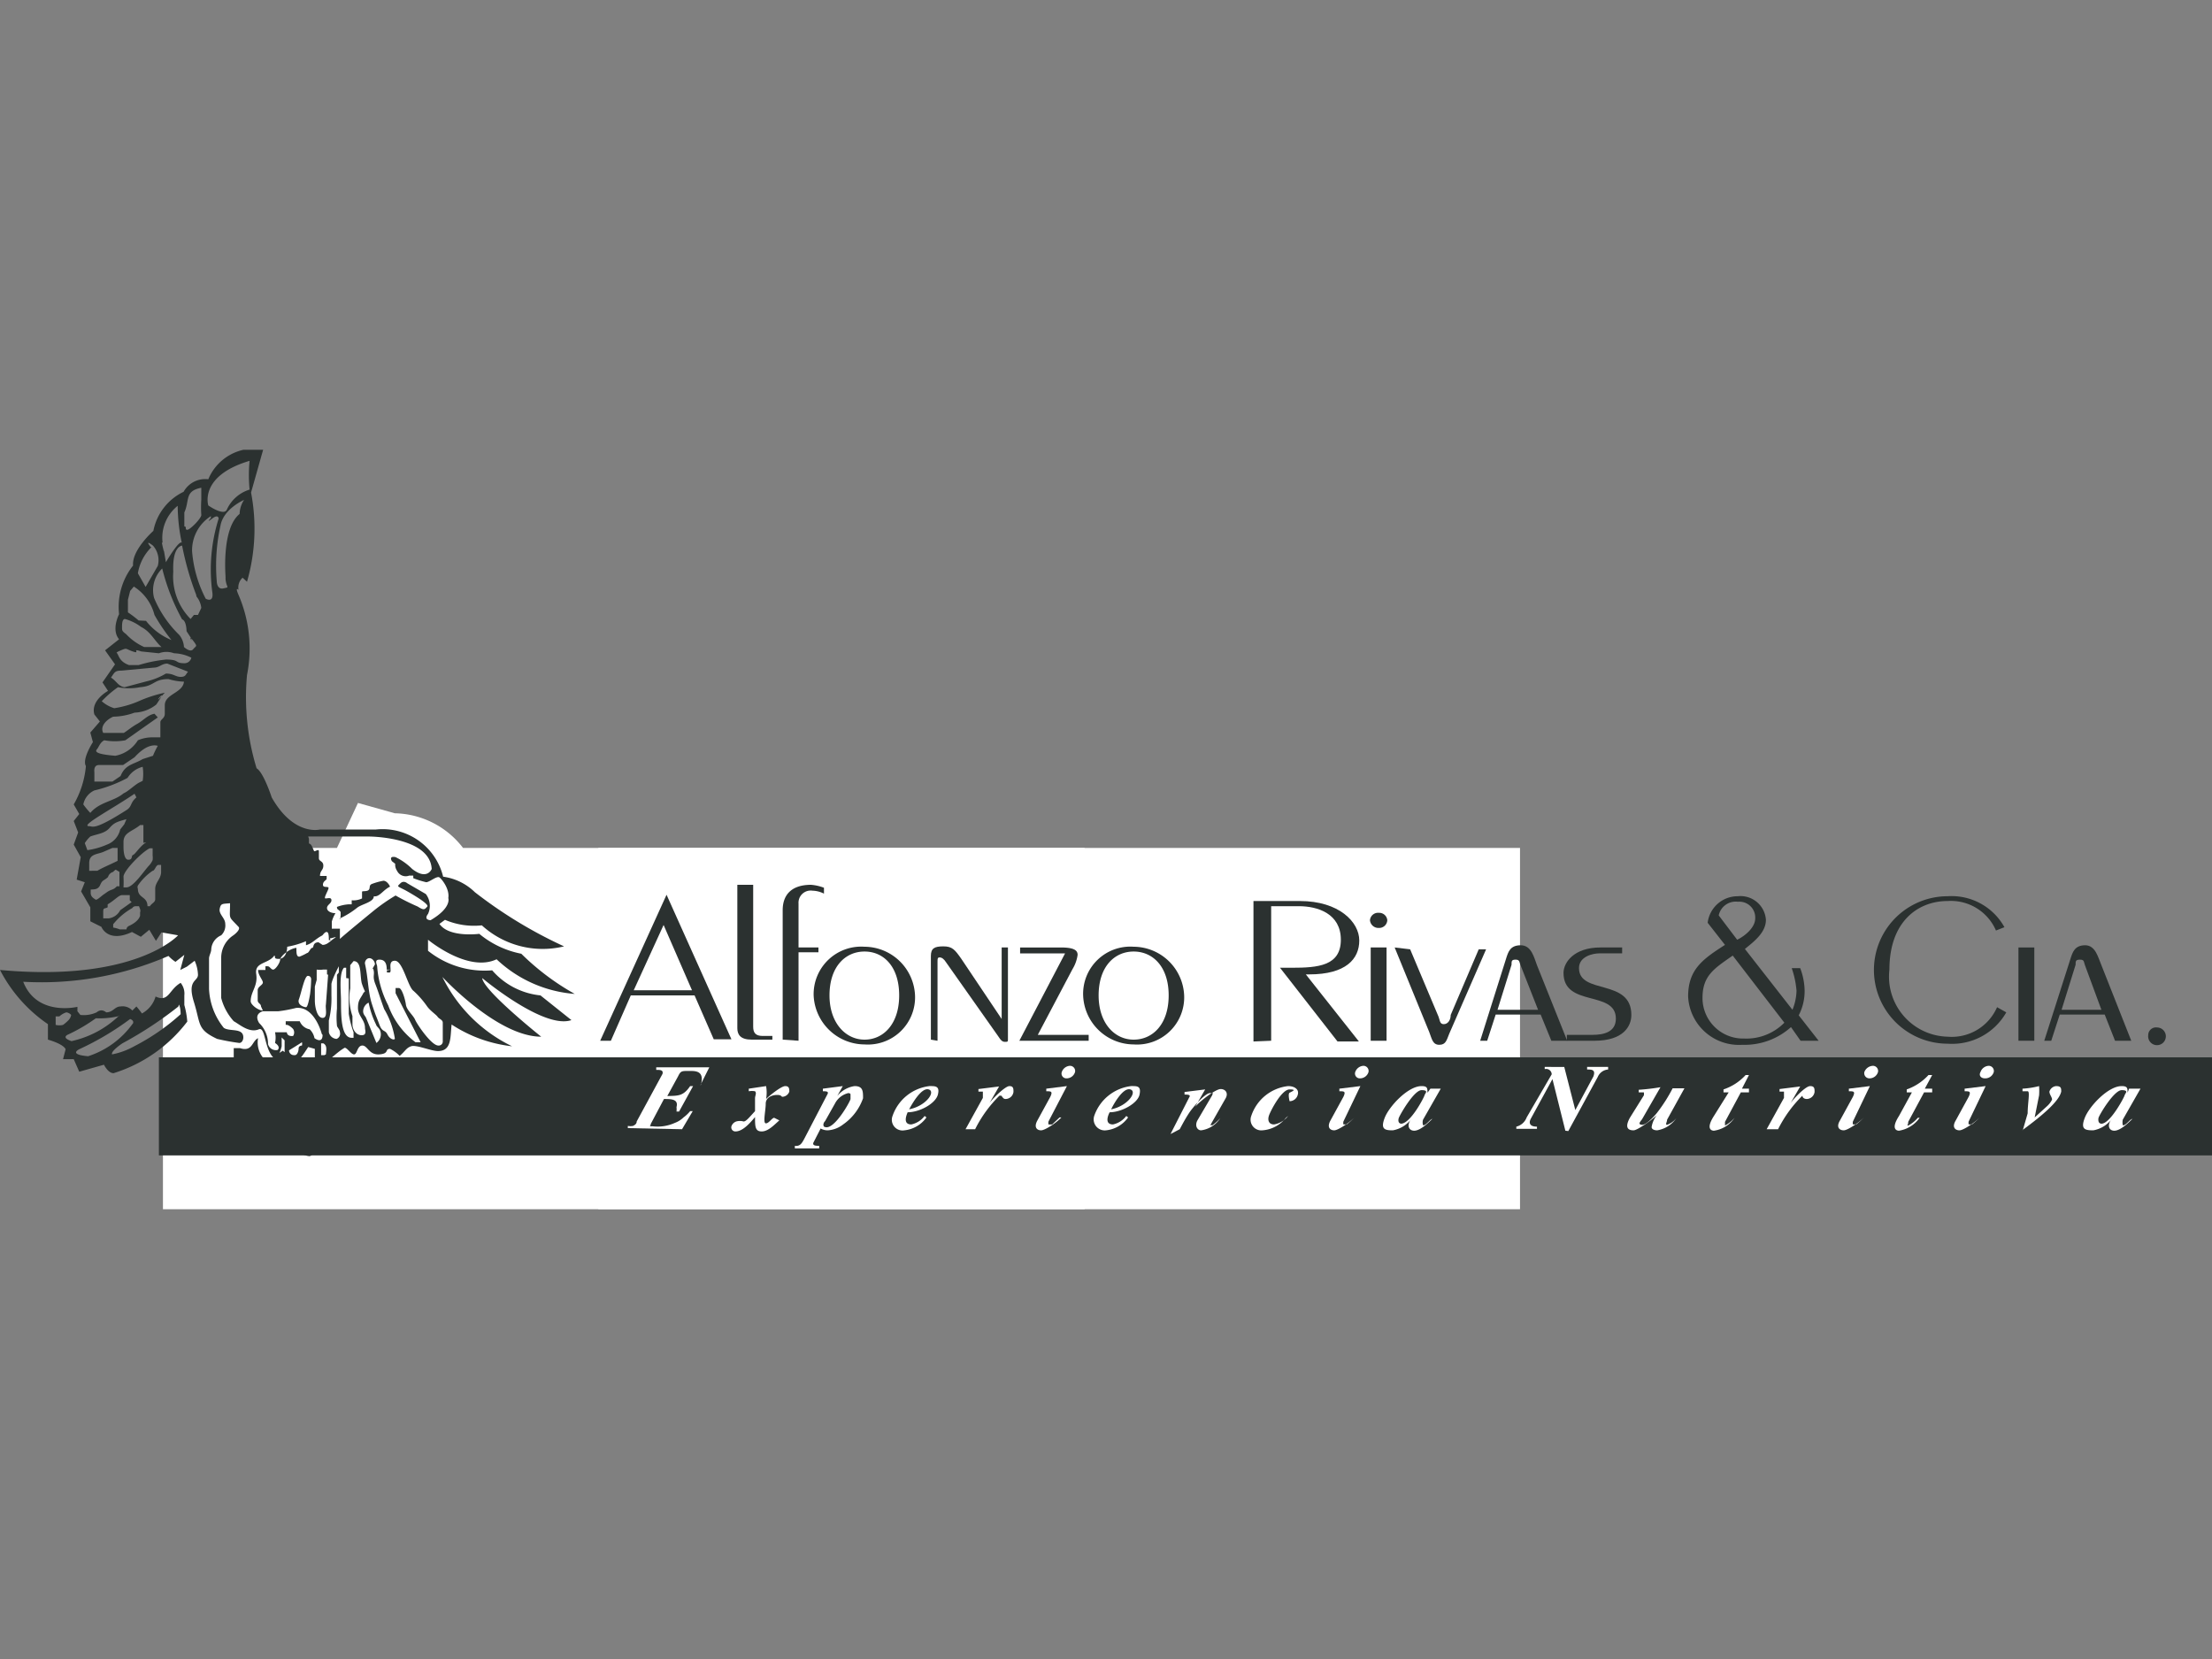 <svg id="Layer_1" data-name="Layer 1" xmlns="http://www.w3.org/2000/svg" xmlns:xlink="http://www.w3.org/1999/xlink" viewBox="0 0 60 45"><rect x="0" y="0" width="60" height="45" fill="#808080" stroke="none"/><defs><style>.cls-1{fill:none;}.cls-2{clip-path:url(#clip-path);}.cls-3,.cls-4{fill:#fff;}.cls-4,.cls-5{fill-rule:evenodd;}.cls-5,.cls-6{fill:#2b3130;}</style><clipPath id="clip-path"><rect class="cls-1" x="-0.04" y="12.2" width="60.08" height="20.6"/></clipPath></defs><g class="cls-2"><path class="cls-3" d="M41.23,23h-25V32.8h25Z"/><path class="cls-4" d="M12.56,23H29.42V32.8h-25V23H9.14l.57-1.22,1,.28A2.39,2.39,0,0,1,12.56,23Z"/><path class="cls-5" d="M16.28,28.23h.29L17.11,27h1.73l.52,1.19h.48l-1.76-3.92h0ZM18,25.09l.77,1.77H17.19Z"/><path class="cls-5" d="M20,24v3.89c0,.17.08.31.39.31h.56V28.1h-.26c-.2,0-.26-.09-.26-.25V24Z"/><path class="cls-5" d="M21.66,28.23v-2.4h.54V25.7h-.54V24.51a.33.33,0,0,1,.38-.35.71.71,0,0,1,.31.08v-.16A1.27,1.27,0,0,0,22,24c-.53,0-.77.27-.77.69v3.51Z"/><path class="cls-5" d="M22.07,27a1.39,1.39,0,0,0,1.38,1.33A1.28,1.28,0,0,0,24.82,27a1.38,1.38,0,0,0-1.37-1.32A1.29,1.29,0,0,0,22.07,27Zm.43,0c0-.78.43-1.19.95-1.19s.94.41.94,1.19-.43,1.2-.94,1.2S22.5,27.75,22.5,27Z"/><path class="cls-5" d="M25.43,28.23V26.09c0-.09,0-.12.06-.12s.12.05.17.13L27,28c.1.13.15.26.25.26s.09,0,.09-.12V25.7h-.17v1.94h0L26.07,26c-.17-.24-.24-.33-.48-.33s-.34.05-.34.26v2.27Z"/><path class="cls-5" d="M28.89,25.86l-1.24,2.37h1.88v-.16H28.15l.94-1.78a1,1,0,0,0,.14-.39c0-.13-.11-.2-.46-.2h-1.1v.16Z"/><path class="cls-5" d="M29.38,27a1.38,1.38,0,0,0,1.37,1.33A1.28,1.28,0,0,0,32.12,27a1.38,1.38,0,0,0-1.37-1.32A1.28,1.28,0,0,0,29.38,27Zm.42,0c0-.78.43-1.19.95-1.19s.95.41.95,1.19-.43,1.2-.95,1.2S29.8,27.75,29.8,27Z"/><path class="cls-5" d="M34.48,28.23V24.58h.75c.51,0,1.14.2,1.14.91s-.62.76-1.33.76h-.32l1.56,2h.58l-1.44-1.82h.09c1,0,1.36-.42,1.36-.92s-.55-1.07-1.61-1.07H34v3.81Z"/><path class="cls-5" d="M37.61,25.7h-.43v2.53h.43Zm-.21-.53a.22.22,0,0,0,.23-.21.22.22,0,0,0-.23-.2.22.22,0,0,0-.24.2A.23.23,0,0,0,37.4,25.17Z"/><path class="cls-5" d="M37.83,25.7,38.77,28c.07.18.09.34.27.34s.2-.13.27-.3l1-2.29h-.2l-.76,1.78c0,.13-.07.25-.19.25s-.1-.13-.16-.25l-.75-1.78Z"/><path class="cls-5" d="M40.34,28.23l.23-.71h1.22l.29.71h.43l-.82-2.05c-.08-.21-.15-.54-.44-.54s-.34.18-.4.37l-.7,2.22Zm.28-.84L41,26.17c0-.1,0-.14.11-.14s.1.06.13.14l.48,1.22Z"/><path class="cls-5" d="M44,25.7h-.59c-.72,0-1,.41-1,.69,0,.94,1.42.46,1.42,1.24,0,.36-.32.44-.63.44h-.7v.16h.75c.78,0,1-.39,1-.7,0-1-1.42-.54-1.42-1.27,0-.32.38-.4.55-.4H44Z"/><path class="cls-5" d="M47.33,25.74c.26-.21.57-.45.57-.79a.69.69,0,0,0-.76-.64.82.82,0,0,0-.82.72l.47.6c-.61.39-1,.67-1,1.4a1.38,1.38,0,0,0,1.47,1.31,1.88,1.88,0,0,0,1.32-.48l.26.37h.49l-.54-.69a1.42,1.42,0,0,0,.16-.67,1.79,1.79,0,0,0-.12-.61H48.6a2.48,2.48,0,0,1,.13.61,1.44,1.44,0,0,1-.11.52Zm1.07,2a1.44,1.44,0,0,1-1.09.43,1.1,1.1,0,0,1-1.13-1.1c0-.61.32-.8.82-1.15Zm-1.78-2.91a.47.47,0,0,1,.52-.37.43.43,0,0,1,.47.45c0,.25-.28.48-.49.58Z"/><path class="cls-5" d="M54.37,25.15a1.64,1.64,0,0,0-1.54-.84,2,2,0,1,0,0,4,1.69,1.69,0,0,0,1.59-.85l-.25-.14a1.34,1.34,0,0,1-1.34.8,1.63,1.63,0,0,1-1.58-1.82c0-1.3.77-1.86,1.58-1.86a1.33,1.33,0,0,1,1.31.8Z"/><path class="cls-6" d="M55.18,25.7h-.43v2.53h.43Z"/><path class="cls-5" d="M55.64,28.23l.23-.71h1.22l.28.71h.44L57,26.18c-.09-.21-.16-.54-.44-.54s-.34.18-.4.37l-.71,2.22Zm.28-.84.38-1.22c0-.1,0-.14.12-.14s.1.06.13.14L57,27.39Z"/><path class="cls-5" d="M58.27,28.08a.24.24,0,1,0,.24-.21A.21.21,0,0,0,58.27,28.08Z"/><path class="cls-6" d="M60,28.68H4.31v2.66H60Z"/><path class="cls-4" d="M18.5,30.63l.29-.49h-.07a1,1,0,0,1-.18.17.69.69,0,0,1-.24.15,1.13,1.13,0,0,1-.6.09s0,0-.05,0,0,0,0-.06l.36-.68c.19,0,.4,0,.34.22a.56.56,0,0,1,0,.12h.07l.38-.69h-.08c-.19.28-.33.26-.62.27l.29-.53c.06-.12.08-.15.22-.15h.15c.25,0,.32.12.25.38H19l.24-.48H17.8l0,.07c.1,0,.2,0,.17.11l-.7,1.29c0,.07-.06.1-.1.12a.37.37,0,0,1-.14,0v.06Z"/><path class="cls-4" d="M21,30.32c-.06,0-.15.16-.23.15s0-.35,0-.53.18-.24.31-.24.1.05.15.05a.21.21,0,0,0,.18-.14c0-.07,0-.15-.11-.15s-.43.26-.52.35a1,1,0,0,0,0-.35l-.47.07,0,.07a.49.49,0,0,1,.17,0c.05.05,0,.12,0,.19l0,.35c-.15.16-.24.28-.31.28a.36.36,0,0,0-.2,0,.21.21,0,0,0-.13.13.11.11,0,0,0,.11.14c.19,0,.38-.21.53-.39,0,.25,0,.39.18.39s.34-.18.48-.3Z"/><path class="cls-4" d="M23.07,29.68s0,.08,0,.13-.44.85-.69.76c-.05,0-.07-.09,0-.16l.27-.48a.55.55,0,0,1,.36-.28S23.06,29.65,23.07,29.68Zm-.85,1.47,0-.07c-.08,0-.18,0-.16-.08l.2-.39a.38.38,0,0,0,.19.05.75.75,0,0,0,.42-.16,1.45,1.45,0,0,0,.54-.71c0-.19,0-.33-.23-.33a.74.74,0,0,0-.47.27l.15-.27-.54.07,0,.07c.08,0,.16,0,.13.07l-.64,1.23c-.06.11-.11.2-.25.18v.07Z"/><path class="cls-4" d="M25.08,30.27a.61.61,0,0,1-.36.23c-.25,0-.12-.28-.1-.33.33,0,.76-.24.82-.48s-.08-.23-.23-.23a1.21,1.21,0,0,0-1,.81.29.29,0,0,0,.32.39.84.84,0,0,0,.6-.35Zm-.42-.18c.07-.13.33-.6.53-.54S25.12,30,24.66,30.09Z"/><path class="cls-4" d="M26.45,30.63a3.41,3.41,0,0,1,.66-.91h.05c.05.06.06.09.12.09a.22.22,0,0,0,.21-.19c0-.09,0-.16-.11-.16s-.44.32-.54.46h0l.26-.45-.56.07,0,.07h.12s0,.08,0,.17l-.47.85Z"/><path class="cls-4" d="M28.94,29.46l-.56.07,0,.07c.13,0,.18,0,.11.15l-.35.64c-.11.2,0,.27.1.27s.4-.19.55-.35l-.05,0-.2.19c-.06,0-.08,0-.1,0a.19.19,0,0,1,0-.08Zm0-.21a.24.24,0,0,0,.22-.17.14.14,0,0,0-.14-.17.25.25,0,0,0-.22.17A.13.13,0,0,0,28.92,29.25Z"/><path class="cls-4" d="M30.55,30.27a.61.61,0,0,1-.36.23c-.25,0-.12-.28-.09-.33.32,0,.76-.24.81-.48s-.07-.23-.23-.23a1.21,1.21,0,0,0-1,.81.3.3,0,0,0,.32.39.84.84,0,0,0,.6-.35Zm-.41-.18c.06-.13.32-.6.52-.54S30.59,30,30.14,30.09Z"/><path class="cls-4" d="M32,30.63c.08-.15.16-.3.26-.45s.43-.53.56-.53.07,0,.06.06l-.4.68c-.08.15,0,.27.1.27a.74.74,0,0,0,.52-.33l0,0a1.29,1.29,0,0,1-.21.19s-.06,0-.06,0l.41-.72c.09-.15,0-.26-.13-.26s-.53.3-.69.48h0l.27-.47-.56.07,0,.07c.07,0,.18,0,.13.07l-.51,1Z"/><path class="cls-4" d="M34.94,30.27a.61.61,0,0,1-.38.23c-.15,0-.18-.12-.14-.24s.34-.71.56-.71.05.06,0,.09,0,.23,0,.23a.23.23,0,0,0,.22-.17c.05-.16-.1-.24-.26-.24a1.19,1.19,0,0,0-1,.81.29.29,0,0,0,.3.39.89.89,0,0,0,.64-.34Z"/><path class="cls-4" d="M36.9,29.46l-.57.07v.07c.13,0,.18,0,.11.15l-.35.64c-.11.2,0,.27.1.27s.39-.19.55-.35l0,0a2,2,0,0,1-.21.19c-.06,0-.07,0-.09,0a.19.19,0,0,1,0-.08Zm0-.21a.24.24,0,0,0,.22-.17.14.14,0,0,0-.14-.17.25.25,0,0,0-.22.17A.13.13,0,0,0,36.88,29.25Z"/><path class="cls-4" d="M38.72,29.64c0-.12,0-.18-.16-.18-.37,0-.88.55-1,.86s0,.34.22.34a.8.8,0,0,0,.51-.32c-.14.16-.09.33.07.33s.37-.2.49-.32l0,0c-.05,0-.19.2-.25.17a.25.25,0,0,1,0-.15l.48-.84H38.8Zm-.7.84c-.09,0-.1-.08-.08-.15s.41-.76.62-.76.09.09.08.14S38.26,30.48,38,30.48Z"/><path class="cls-4" d="M42.54,30.68l.8-1.47a.33.33,0,0,1,.28-.2l0-.07h-.57l0,.07c.12,0,.24,0,.17.19l-.49.91-.3-1.17H41.9V29a.15.15,0,0,1,.19.14l-.68,1.17a.4.4,0,0,1-.28.25v.06h.56l0-.06c-.21,0-.22-.11-.17-.21l.59-1.08.35,1.4Z"/><path class="cls-4" d="M44.21,30.32c-.17.31,0,.34.1.34s.47-.26.63-.41h0a.7.7,0,0,0-.14.32c0,.07.09.09.15.09a.78.78,0,0,0,.52-.33l0,0a.56.56,0,0,1-.25.18c-.06,0,0-.08,0-.14l.47-.85h-.32a4.32,4.32,0,0,1-.42.66c-.07.09-.3.34-.41.33s-.07-.06,0-.15l.5-.87a5.6,5.6,0,0,1-.59.07v.07c.1,0,.13,0,.14,0a.31.31,0,0,1,0,.08Z"/><path class="cls-4" d="M46.49,30.27c-.23.36-.06.4,0,.4a.81.81,0,0,0,.56-.35l0,0a.86.86,0,0,1-.26.21s0,0,0-.1l.43-.8h.22l0-.1h-.19l.19-.37h-.09a1.42,1.42,0,0,1-.6.39l0,.08h.14Z"/><path class="cls-4" d="M48.23,30.63a3.41,3.41,0,0,1,.66-.91h0c0,.06.06.09.12.09a.22.22,0,0,0,.21-.19c0-.09,0-.16-.12-.16s-.43.32-.53.46h0l.26-.45-.56.07,0,.07h.12s0,.08,0,.17l-.47.85Z"/><path class="cls-4" d="M50.72,29.46l-.57.07v.07c.13,0,.18,0,.11.15l-.35.64c-.12.2,0,.27.1.27s.39-.19.55-.35l0,0a2,2,0,0,1-.21.19c-.06,0-.07,0-.09,0a.19.19,0,0,1,0-.08Zm0-.21a.24.24,0,0,0,.22-.17.14.14,0,0,0-.14-.17.26.26,0,0,0-.23.17A.14.14,0,0,0,50.7,29.25Z"/><path class="cls-4" d="M51.51,30.27c-.23.36-.06.4,0,.4a.85.85,0,0,0,.56-.35l-.05,0a.86.86,0,0,1-.26.21c-.05,0,0,0,0-.1l.43-.8h.22l0-.1h-.2l.2-.37h-.1a1.45,1.45,0,0,1-.59.39l0,.08h.14Z"/><path class="cls-4" d="M53.86,29.46l-.57.07v.07c.13,0,.18,0,.11.15l-.35.64c-.12.2,0,.27.1.27s.39-.19.55-.35l0,0a2,2,0,0,1-.21.19c-.06,0-.07,0-.09,0a.19.19,0,0,1,0-.08Zm0-.21a.24.24,0,0,0,.22-.17.14.14,0,0,0-.14-.17.25.25,0,0,0-.22.17C53.67,29.17,53.73,29.25,53.84,29.25Z"/><path class="cls-4" d="M54.85,30.66c.53-.39,1-.78,1.06-1.05,0-.09,0-.15-.14-.15a.21.21,0,0,0-.18.15c0,.08.08.16.07.22a.59.59,0,0,1-.14.18l-.33.3.12-.6a1.85,1.85,0,0,0,0-.25,2.34,2.34,0,0,1-.45.07v.07H55c.07,0,0,.32,0,.6l-.13.45Z"/><path class="cls-4" d="M57.71,29.64c0-.12,0-.18-.16-.18-.37,0-.88.55-1,.86s0,.34.23.34a.8.8,0,0,0,.51-.32c-.14.16-.1.33.06.33s.37-.2.49-.32l0,0c-.06,0-.19.2-.26.17a.37.37,0,0,1,0-.15l.48-.84h-.31Zm-.7.84c-.09,0-.1-.08-.09-.15s.42-.76.63-.76.09.09.08.14S57.24,30.48,57,30.48Z"/><path class="cls-5" d="M6.47,16a.36.36,0,0,1,.11-.33l.12.11a5.2,5.2,0,0,0,.11-2.42l.33-1.17A1.35,1.35,0,0,0,5.65,13a.67.67,0,0,0-.67.34,1.49,1.49,0,0,0-.82,1.06s-.59.52-.55.94a1.8,1.8,0,0,0-.38,1.32s-.22.42,0,.68l-.38.3.27.38-.34.49.15.23s-.48.26-.37.64l.15.19-.26.3.07.26s-.3.46-.19.65A2.53,2.53,0,0,1,2,21.82l.15.26L2,22.27l.12.31L2,22.91l.19.34-.11.61.22.07-.1.25.25.43,0,.38.3.15s.17.45.83.14l.24.13.23-.19.18.3.15-.23.45.08S3.68,26.65,0,26.31a4,4,0,0,0,1.3,1.47l0,.42s.41.11.48.26l-.07.27H2l.15.34.67-.19s.11.23.26.23a4,4,0,0,0,2-1.4A2.38,2.38,0,0,0,5,27.26V27a.46.46,0,0,0-.1-.34c-.32.18-.32.54-.68.37a.76.76,0,0,1-.37.46,2.11,2.11,0,0,0-.15-.19l-.11.11a.36.36,0,0,0-.32-.11c-.16,0-.2.16-.39.16,0,0-.12-.12-.26,0a.84.84,0,0,1-.44.07l-.08-.1v-.12S1,27.58.63,26.63a8.66,8.66,0,0,0,3.94-.7,1,1,0,0,0,.19.16L5,25.9l-.11.41.18-.09.21-.16a1,1,0,0,1,.09.38c0,.19-.3.13-.11.74s.08.74.63,1a6,6,0,0,0,.6.11c.07,0,.11-.08.11-.15,0-.27-.37-.15-.53-.26a1.8,1.8,0,0,1-.4-1.06c0-.22,0-.61,0-.65V26c0-.08.06-.17.06-.25A.44.44,0,0,1,6,25.37a.37.37,0,0,0,.11-.31c0-.16-.18-.26-.15-.41s.07-.13.28-.15c0,.46-.06.33.23.64.06.06-.07.18-.14.23A.73.73,0,0,0,6,26c0,.3,0,.75,0,1.07a1.5,1.5,0,0,0,.34.63c.15.08.42.33.68.22s.07,1.12.91.85c.18,0,.19,0,.43-.37l.18.05v.23c0,.09,0,.18.16.18s.4-.3.65-.44c.07,0,.18.19.26.18s.08-.24.22-.24.18.26.46.24.14-.15.29-.15a.91.91,0,0,1,.26.19c.15-.12.17-.21.31-.26s.54.13.73.13c.38,0,.33-.39.37-.72a3.74,3.74,0,0,0,1.64.59A4.08,4.08,0,0,1,12,26.5s1.49,1.62,2.68,1.62c0,0-1.57-1.25-1.6-1.59,0,0,1.67,1.4,2.42,1.14L14.66,27a2,2,0,0,1-1.31-.68,2.46,2.46,0,0,1-1.74-.53v-.3s1.08.9,1.86.53a3.47,3.47,0,0,0,2.12.94,6.74,6.74,0,0,1-1.45-1.09A2.55,2.55,0,0,1,13,25.33s-.82.11-1.08-.27l.15-.11a2,2,0,0,0,1,.15,2.45,2.45,0,0,0,2.23.57,12.29,12.29,0,0,1-2.42-1.47,1.53,1.53,0,0,0-.86-.42,1.69,1.69,0,0,0-1.82-1.28l-1.52,0s-.71.19-1.31-.87c0,0-.22-.68-.41-.79a6.61,6.61,0,0,1-.26-2.53,3.67,3.67,0,0,0-.22-2.15C6.36,15.89,6.47,16,6.47,16ZM4.84,27.3a10.32,10.32,0,0,1-1.52,1s-.32.21-.28.3a2,2,0,0,0,.6-.22,5.83,5.83,0,0,0,1.26-.87s0-.2-.05-.26Zm-1.24.47s.06-.08-.07-.13a7.6,7.6,0,0,1-1.36.81s-.35.15.22.2a2.39,2.39,0,0,0,1.2-.87C3.65,27.7,3.6,27.77,3.6,27.77Zm-.37-.21a2.24,2.24,0,0,1-.63.06,4.6,4.6,0,0,1-.75.44s-.21.08.09.18a2.68,2.68,0,0,0,1.3-.7Zm-1.37.11a.27.27,0,0,0,.07-.14.21.21,0,0,0-.13-.07.5.5,0,0,0-.19.11s-.06,0-.1,0l0,.09,0,.14h0a.42.42,0,0,0,.2,0A1.11,1.11,0,0,0,1.86,27.67Zm6.87.38s-.19-.76-.7-.71a3.63,3.63,0,0,1-.48.09H7.13s-.26.06-.1.32a.78.78,0,0,1,.24.57.22.22,0,0,0,.26.16s.1-.08-.07-.19a.67.67,0,0,0,0-.29h.32s0,.12.17.1a.17.17,0,0,0,0-.19s-.12-.13-.2-.11V27.7h.38a.36.36,0,0,0,.27.22.45.45,0,0,1,.13.24s.22.17.22-.09v0ZM7.08,27.3c0-.08-.09-.08-.09-.17s0-.17,0-.27.14-.14.14-.21-.13-.2-.13-.34l.2,0,0-.1h.06c.06,0,.09.09.15.09s.18-.17.19-.27.25-.3.44-.32c0,.14,0,.24.08.24a1.36,1.36,0,0,0,.21-.1c.05,0,.09-.14.14-.14s0-.15.17-.15l.11.07c.13,0,.21-.11.32-.18s-.06,0-.1,0,0,.05,0,.05H8.92c0-.09,0-.22-.06-.22s-.1.09-.13.1c-.19.1-.24.2-.43.26l0-.11a2.29,2.29,0,0,1-.51.15c0,.16-.07.33-.23.33s-.07-.07-.12-.09c-.16.23-.54.17-.49.5s-.15.47-.15.74c0,.09.2.25.33.25Zm1.36-.74s0-.09-.09-.09-.18.47-.24.63.14.22.19.22.09-.24.11-.35A3.58,3.58,0,0,0,8.44,26.56Zm.43-.13V26.3H8.76a.59.59,0,0,1-.17,0v.28l-.05.18V27l0,.14c0,.17.06.47.21.47s.07-.27.09-.36l.06-.81Zm.32-.05c0-.07,0-.17,0-.17s-.18.34-.2.48V27a2.49,2.49,0,0,1-.07.68V28a.23.23,0,0,0,.21.18A.15.15,0,0,0,9.22,28c0-.07-.08-.14-.08-.18a2.36,2.36,0,0,1,0-.46v-.92Zm.2.15v-.28H9.33c-.14.15-.08.65-.08.9,0,.41,0,1,.29,1h.05V28a2.62,2.62,0,0,1-.13-.5v-.46l0-.23v-.27Zm.51.36a1.49,1.49,0,0,1-.09-.23c-.05-.24,0-.59-.22-.59,0,0-.09.11-.09.11l0,.63a1.53,1.53,0,0,0,.06.75v.22c0,.15.1.3.25.3s.09-.14.09-.2c0-.22-.19-.32-.19-.54s.07-.25.15-.41Zm.09.31a.27.27,0,0,0-.14.23c0,.09.06.13.08.18l.28.68a.29.29,0,0,0,.12-.23c0-.17-.11-.19-.13-.27A2.39,2.39,0,0,1,10,27.2Zm.1-.9.08-.14c0-.08-.07-.17-.15-.17s-.13.09-.12.15c.09.41.08.76.19,1.1s.12.33.2.55.15.13.22.27.2.16.2.11a2.24,2.24,0,0,0-.29-.8c-.1-.27-.15-.45-.24-.68s0-.25-.06-.42Zm.51,0h-.11c0-.17-.05-.27-.2-.27s-.06.14-.06.18a2.73,2.73,0,0,0,.3,1.06,2.18,2.18,0,0,0,.74,1h.14v0l-.68-1.33v-.14h.09c.08,0,.17.3.19.45s.2.29.25.41.44.7.63.7a.11.11,0,0,0,.12-.12v-.5c0-.08-.1-.1-.14-.16s-.2-.16-.29-.29a2.5,2.5,0,0,0-.36-.41c-.16-.11-.29-.82-.51-.82s-.05.32-.15.32-.05,0-.07-.06ZM7.72,28.54s0,0,0-.05v-.27l-.08-.08h0l0,.24a.88.88,0,0,1-.06.18l0,0,.09-.06Zm.25.08a.13.13,0,0,1-.13-.13s.31-.19.35-.22a.19.19,0,0,1,0,.09s-.09,0-.09.08S8.06,28.62,8,28.62Zm.83,0-.09,0h0l0-.11V28.3h.06c.11.06.08.18.07.3Zm-.44-5.93H10s1.66,0,1.71.88c0,0-.12.32-.53,0a1.65,1.65,0,0,0-.45-.32s-.19-.05-.1.11l.09.07a.29.29,0,0,0,.05.19.26.26,0,0,0,.33.13h.11v.07a2.49,2.49,0,0,0,.35.11c.09,0,.29-.18.36-.13s.28.32.24.56c0,0,.1.26-.48.6,0,0-.2,0-.07-.17a.52.52,0,0,0-.06-.54l-.5-.29s-.1-.09-.19,0-.1.07.12.18c0,0,.68.37.61.45s-.09.11-.26,0a6.11,6.11,0,0,1-.6-.3,5.08,5.08,0,0,0-.59.41s-.87.71-.92.77v-.28H9V25a.83.83,0,0,1,.1-.23c-.11,0-.23-.05-.23-.14s.12-.12.12-.21-.1-.05-.16-.05.06-.19.08-.27-.15,0-.15-.1.09-.12.1-.16v-.08l-.18,0c0-.15.09-.15.09-.28s-.12-.11-.12-.2,0-.12,0-.19-.09,0-.12,0-.06-.2-.15-.21v-.13Zm.88,2.23a.24.24,0,0,1,0-.09l0-.09c-.05-.08-.1-.05-.1-.14a1.1,1.1,0,0,1,.31-.07h.09v-.11a.54.54,0,0,0,.28-.05s0-.15,0-.18.13,0,.18-.05,0-.12.08-.16a1.77,1.77,0,0,1,.32-.09c.09,0,.16.11.18.16-.19.09-.29.29-.44.26,0,.16-.32.21-.45.31a2.22,2.22,0,0,1-.49.3Zm-.3,5c.1,0,.15.14.26.14s.18-.06.17-.18c0-.28-.33-.27-.58-.3H8.25a.55.55,0,0,1-.31-.08H7.85a.66.66,0,0,0,0,.14c0,.1.07.15.07.22s-.17.11-.2.19c-.21,0-.29,0-.29.21a.16.16,0,0,0,.16.16l.32-.15.19.06,0,.29a.28.28,0,0,0,.26.2c.07,0,.12-.09.12-.17s-.06-.16-.09-.23a.34.34,0,0,1,0-.1c0-.14-.05-.26,0-.37s.19,0,.27,0H8.9Zm-1.57.48a.25.25,0,0,0,0,.09c0,.09.14.22.14.22s0-.08,0-.1S7.4,30.38,7.37,30.36Zm1,.81s0-.05,0-.09a1.4,1.4,0,0,0-.16-.2l0,.13A.19.19,0,0,0,8.32,31.17Zm1.11-.49c.06.15,0,.26.05.3s.08-.1.08-.18a.15.15,0,0,0-.11-.14Zm.21-.41a.72.72,0,0,0,0-.24s-.18-.13-.13,0a.45.45,0,0,0,.15.22ZM7,28.16c-.17.08-.15.38-.49.27H6.34v.25c0,.07.19.21.19.22a3.89,3.89,0,0,0,.52.64s0,0,0,.08a.11.11,0,0,0,.09.11s.06,0,.11,0l.17.11c.07,0,.08-.1.17-.1s.11,0,.11.08-.13.08-.21.09a.34.34,0,0,0-.27.33v.28a.37.37,0,0,0,.35.3.69.69,0,0,0,0-.24l.28-.09c.07.15.16.22.14.37v.23a.49.49,0,0,0,.41.27.17.17,0,0,0,.11-.1l-.14-.31c.07-.12.21-.08.18-.35a2,2,0,0,0-.06-.28h.05c.17,0,.32.24.39.33s.33.07.4.25l-.07.21.16,0a.34.34,0,0,0,.23-.35c0-.2-.27-.33-.32-.48v-.12h.09c.09,0,.06.24.19.24s.15-.15.15-.27-.13-.19-.18-.24a1.49,1.49,0,0,1-.2-.31c-.13-.17-.32-.18-.53-.21H8c-.16-.07-.15-.31-.19-.42a1.07,1.07,0,0,1-.52-.12A.66.66,0,0,1,7,28.16Zm2.1,2.11c-.06,0-.1-.13-.11-.15S8.82,30,8.72,30s-.06,0-.06.08.07.05.1.1.29.27.45.38h.11v-.11C9.27,30.35,9.21,30.27,9.09,30.27ZM4.15,20.5a2.19,2.19,0,0,1,.13-.27c-.26-.07-.52.19-.63.31l-.31.21-.63,0c-.06,0-.17,0-.15.2v.25h.49l.22-.15c.13-.32.35-.31.6-.46Zm1.5-6.79s-.26-.8,1.12-1.21a4,4,0,0,0,0,.78,1,1,0,0,0-.62.55C6.06,14,5.65,13.71,5.65,13.71ZM3.87,21.18a1.23,1.23,0,0,0,0-.38.67.67,0,0,0-.41.3,3.69,3.69,0,0,1-.9.34.53.53,0,0,0-.3.38,2.11,2.11,0,0,0,.19.23c.25-.3.64-.31.9-.53.14-.06.31-.24.44-.3Zm-.22.35c-.6.41-1.5.88-1.23.88.1,0,.12.13,1-.43.17-.1.1-.2.28-.35Zm-.22.69c-.25.07-.33.09-.46.24s-.33.16-.52.23a.84.84,0,0,0-.15.18l.07.19a2,2,0,0,0,.53-.15.57.57,0,0,0,.36-.41l.11-.14ZM3.19,23v.35c-.22.11-.4.18-.55.27H2.42l0-.21c0-.26.23-.23.4-.31L3.05,23ZM2.9,24.2c.13-.09.17-.05.27-.16h.07v-.31s0,0,0-.08l-.1-.06a.22.22,0,0,0-.07.06.2.2,0,0,0-.14.14c-.12.11-.15.07-.21.21s-.17.12-.26.13v.09c0,.11.09.15.13.18s.17-.11.24-.15Zm.62.22v-.14c-.11,0-.12,0-.21,0s-.2.14-.39.25l0,.08c-.09.05-.12,0-.12.13v.17h.15a.41.41,0,0,0,.31-.22l.31-.22v0Zm.25.16-.09,0s-.06,0-.09.05a1.78,1.78,0,0,0-.52.44v.09a.84.84,0,0,1,.18.05h.18s0-.06.06-.09.26-.12.31-.28l0-.09a.14.14,0,0,0,0-.09Zm.29,0H4c0-.27-.26-.21-.26-.47a.11.11,0,0,1,0-.09,1.52,1.52,0,0,1,.4-.4c.06,0,.09-.16.16-.16h.07v.19c0,.19-.16.28-.16.46l0,.28c0,.09-.1.11-.15.2Zm-.63-.51H3.35a2.79,2.79,0,0,0,0-.29c0-.16.5-.67.71-.77h.08v.19a.57.57,0,0,1,0,.13.55.55,0,0,1-.09.14C3.92,23.6,3.62,24.07,3.43,24.07ZM5,13.9l0,.38c.08,0,0,.09.08.09s.4-.33.38-.41a2.91,2.91,0,0,1,0-.4c0-.11,0-.26,0-.33C5,13.32,5.15,13.57,5,13.9Zm-.59.82.09.53s.35-.6.43-.53a4.9,4.9,0,0,1-.11-1,1.11,1.11,0,0,0-.41,1C4.5,15.25,4.39,14.72,4.39,14.72Zm-.3.12a1.29,1.29,0,0,0-.37.71l.21.37.33-.57a.6.6,0,0,0-.13-.55C3.9,14.61,4.09,14.84,4.09,14.84Zm-.15,2a1.67,1.67,0,0,0,.69.52,5,5,0,0,1-.46-.68,1.29,1.29,0,0,0-.56-.77l-.1.12-.06.24c0,.08,0,.26,0,.34a3.15,3.15,0,0,1,.29.22ZM3.82,17a1.3,1.3,0,0,0-.43-.21c-.08,0-.08.15-.08.23s0,.1.11.18a1.52,1.52,0,0,0,.49.35h.47c-.18-.16-.27-.37-.49-.51Zm-.66.7c.07.07.06.24.34.34h.26a3.87,3.87,0,0,1,.74-.15c.39,0,.22.1.51.1a.19.19,0,0,0,.18-.15,1.11,1.11,0,0,0-.47-.12.58.58,0,0,0-.41,0l-.48-.05c-.28-.1,0,.08-.23,0s-.13-.11-.39,0ZM4.54,18c-.16,0-.21.11-.38.11l-.86.08c-.19,0-.19.05-.29.19.15.09.2.24.37.26l.6-.16a1.81,1.81,0,0,0,.52-.21c.21,0,.26.09.4.09s.13-.06.2-.14Zm-.19,2c0-.08,0-.33,0-.41s.12-.1.12-.23v-.23c0-.31.49-.33.52-.64a1.6,1.6,0,0,1-.42-.07c-.41,0-.37.19-.77.22a1.54,1.54,0,0,1-.6,0,2.87,2.87,0,0,0-.44.38.88.88,0,0,0,.34.19,2.73,2.73,0,0,0,.73-.22,3.61,3.61,0,0,1,.64-.2c-.13.14-.17.19-.18.18s.26-.32-.05.14a1,1,0,0,1-.59.22,1.76,1.76,0,0,1-.58.11c-.2.09-.36.27-.27.44l.56,0c.15-.1.21-.16.37-.25s.28-.24.46-.27l.09.1-.37.26-.51.36a1.56,1.56,0,0,1-.57,0c-.11.05-.15.18-.19.23s-.14.14.49.19a.92.92,0,0,0,.61-.42A1,1,0,0,1,4.13,20h.11Zm1.77-4.34S6,14.34,6.5,13.94a.71.71,0,0,1,.12-.38s-.56.24-.64.7a5,5,0,0,0-.1,1.51s0,.23.18.19.09,0,.06-.23S6.12,15.71,6.12,15.71Zm-.4-1.66a1.1,1.1,0,0,0-.51.95,3.36,3.36,0,0,0,.37,1.29s.22.13.18-.17a4.58,4.58,0,0,1,.17-2s0-.14-.18,0S5.72,14.05,5.72,14.05Zm-.4,2.13a7.89,7.89,0,0,1-.38-1.33s-.27,0-.24.71a1.64,1.64,0,0,0,.47,1.28l.09-.11.11,0,.09-.19a.59.59,0,0,0-.13-.31Zm-.13,1.19-.13-.2s0-.28-.12-.32a5.67,5.67,0,0,1-.54-1.38.82.82,0,0,0-.22.8,3,3,0,0,0,.68,1,.57.57,0,0,1,.13.33s.17.16.25.06.13-.06,0-.23S5.19,17.37,5.19,17.37Zm-1.3,5.54s0-.05,0-.08l0-.4H3.8c-.22.18-.45.2-.45.46,0,0,0,.09,0,.13s0,.35.13.35.07-.11.13-.13.21-.27.36-.34Z"/></g></svg>
